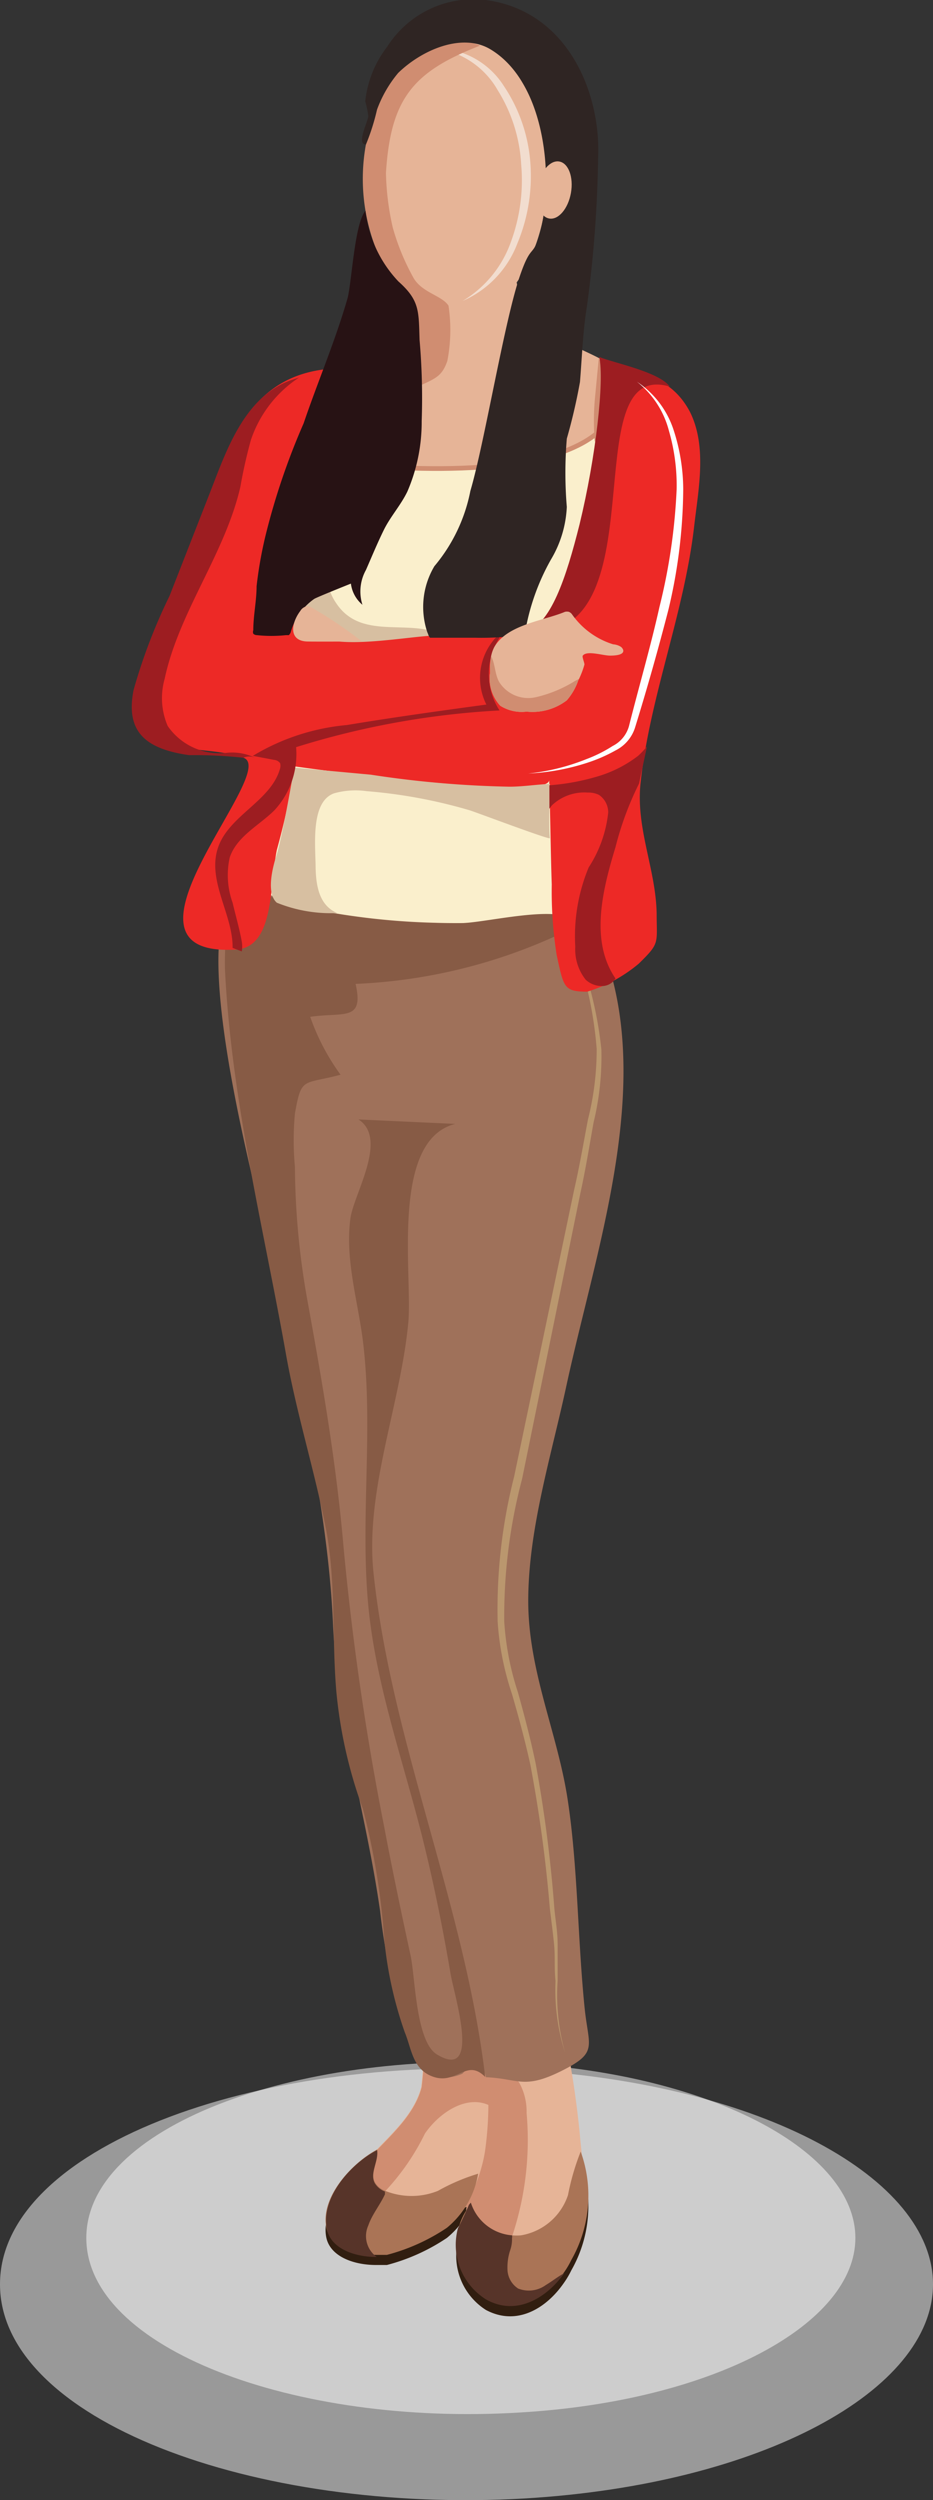 <svg id="Layer_1" data-name="Layer 1" xmlns="http://www.w3.org/2000/svg" xmlns:xlink="http://www.w3.org/1999/xlink" viewBox="0 0 39.67 106.24"><rect x="0" y="0" width="39.67" height="106.24" fill="#333333" stroke="none"/><defs><style>.cls-1{fill:#311e10;}.cls-2{fill:#e6b497;}.cls-3{fill:none;stroke:#d08d71;stroke-miterlimit:10;stroke-width:0.4px;}.cls-4{fill:#f2ddcf;}.cls-5{fill:#d08d71;}.cls-6{fill:#faefcc;}.cls-7{fill:#aa7456;}.cls-8{fill:#9f715a;}.cls-9{fill:#875b45;}.cls-10{fill:#573429;}.cls-11{fill:#ba976e;}.cls-12{fill:#d7bfa1;}.cls-13{fill:#ed2926;}.cls-14{fill:#d09f76;}.cls-15{fill:#9d1d21;}.cls-16,.cls-19,.cls-20{fill:#fff;}.cls-17{fill:#271214;}.cls-18{fill:#2f2523;}.cls-19{opacity:0.5;}.cls-20{opacity:0.51;}</style><symbol id="WOMAN07_2" data-name="WOMAN07 2" viewBox="0 0 24.17 98.46"><path class="cls-1" d="M10.29,3.24a2.46,2.46,0,0,1-.47,1h0l-.08.09A2,2,0,0,0,8,3a2.38,2.38,0,0,0-.38,0,2.55,2.55,0,0,0-2,1.71,10.37,10.37,0,0,1-.54,1.85,5.52,5.52,0,0,1,.4-4.61,3.65,3.65,0,0,1,.32-.54C6.55.33,7.8-.43,9.11.27A2.73,2.73,0,0,1,10.29,3.24Z"/><path class="cls-1" d="M13.73,6.66c-.08-.47.33-1,.09-1.41a.87.87,0,0,0-.43-.35h0a3,3,0,0,0-2.24,0,8.54,8.54,0,0,1-1.71.73,3.76,3.76,0,0,1,1.33-2.3,8.35,8.35,0,0,1,2.55-1.15h.46c.93,0,1.89.34,2.1,1.1C16.2,4.53,14.84,6.07,13.73,6.66Z"/><path class="cls-2" d="M17.81,77.52c-.13-1.83-13-.76-14.19.63a6.82,6.82,0,0,0-.69,3.93c.83,1.43,3.48,1.55,4.43,3.2,1.08,1.89-.13,3.09,2.35,3.49s2.7-1,2.75-2.82c.06-2.78-.56-2.25,2-3.35C16.65,81.65,18,80.32,17.81,77.52Z"/><path class="cls-3" d="M3.6,80.82C5,78.1,11.26,78.26,15,78.61"/><path class="cls-2" d="M14.28,90.84a7,7,0,0,0-1.87-5,3.37,3.37,0,0,0-.84-.59,2.86,2.86,0,0,0-.86-.26h-.32a2.48,2.48,0,0,0-.77.12,2.68,2.68,0,0,0-.73.34,3.77,3.77,0,0,0-.89.73l-.15.19h0c-.06.07-.11.15-.17.23A6.66,6.66,0,0,0,7,88a8.44,8.44,0,0,0-.5,2.88,7.67,7.67,0,0,0,1.2,4.28,4.39,4.39,0,0,0,1,1.07h0a2.68,2.68,0,0,0,.57.32,2.64,2.64,0,0,0,1.07.23,3.77,3.77,0,0,0,3.19-2.55A8.14,8.14,0,0,0,14.28,90.84Z"/><path class="cls-4" d="M10.1,85.64a4.35,4.35,0,0,0-2.33,2.45,7.41,7.41,0,0,0-.55,3.42,6.75,6.75,0,0,0,1.13,3.27,3.45,3.45,0,0,0,2.93,1.6A3.57,3.57,0,0,1,8.61,94.6a6.63,6.63,0,0,1-1-3.16,7.57,7.57,0,0,1,.43-3.27A4.79,4.79,0,0,1,10.1,85.64Z"/><path class="cls-5" d="M17.81,77.52c-.08-1.07-1.35-1.1-2-.6s-.77,2-1,2.65c-.68,2.32-1.27,1.74-3,2.52-.61.28-.85.4-1.06,1a6.9,6.9,0,0,0-.05,2.35c.29.45,1.17.55,1.52,1.24a9.79,9.79,0,0,1,.85,2.08,11.42,11.42,0,0,1,.29,2.32c-.2,3.14-1.13,4.3-4,5.41,2.09.91,3.81-1,4.47-2.81a8.16,8.16,0,0,0-.62-7,3.89,3.89,0,0,1-1-2.59c0-1.85,1.61-1.38,2.79-1.52C17.5,82.3,18,80,17.81,77.52Z"/><path class="cls-6" d="M19.3,57.39H5S1,86.07,3.6,80.82C5,78.1,11.26,78.26,15,78.61l1.48.16c.77.1,1.23.18,1.23.18l.39-5.09h0l.12-1.57Z"/><path class="cls-2" d="M14.74,5.92c-.85,1.28-2.48,2.27-2.88,3.82a17.38,17.38,0,0,0-.12,2.16V12a2,2,0,0,1-.81,1.37,1.63,1.63,0,0,1-.55.22,3.72,3.72,0,0,1-1.37,0c-.7-.11-1.4-.26-2.09-.44A1.57,1.57,0,0,1,6,12.68a1.59,1.59,0,0,1-.25-.74,41.5,41.5,0,0,1-.64-4.27C5,6.31,4.53,3.78,5.8,2.78a2.85,2.85,0,0,1,1.82-.41,6.79,6.79,0,0,1,.78,0,1.78,1.78,0,0,1,1.07.47,2.53,2.53,0,0,1,.46,1.82l.22-.12.94-.5a4.92,4.92,0,0,1,2.35-.77,1.87,1.87,0,0,1,1.6.92,1,1,0,0,1,.14.52A2.1,2.1,0,0,1,14.74,5.92Z"/><path class="cls-5" d="M10.13,4.56l-.22.12a2.53,2.53,0,0,0-.46-1.82,1.78,1.78,0,0,0-1.07-.47,12.92,12.92,0,0,0-1,6.25,2.53,2.53,0,0,0,.32,1.3,1.23,1.23,0,0,0,1.36.39A14.59,14.59,0,0,1,9.15,7a6.46,6.46,0,0,1,.68-2Z"/><path class="cls-5" d="M15.16,4.73A1,1,0,0,0,15,4.21c-.41.31-1,.55-1.38.87a10,10,0,0,0-1.92,2.69c-.63.91-1.82,1.69-2.8,1.16.05.47.09.94.13,1.4a.55.55,0,0,0,.26.53c.19.08.41-.07.61-.14a1.18,1.18,0,0,1,1.14.39c.25.24.44.53.68.79a17.38,17.38,0,0,1,.12-2.16c.4-1.55,2-2.54,2.88-3.82A2.1,2.1,0,0,0,15.16,4.73Z"/><path class="cls-7" d="M10.29,3.67a2.46,2.46,0,0,1-.47,1h0l-.08.09A2,2,0,0,0,8,3.44a2.38,2.38,0,0,0-.38,0,2.55,2.55,0,0,0-2,1.71A10.37,10.37,0,0,1,5.08,7a5.52,5.52,0,0,1,.4-4.61,3.65,3.65,0,0,1,.32-.54C6.55.79,7.8,0,9.11.73A2.73,2.73,0,0,1,10.29,3.67Z"/><path class="cls-7" d="M13.73,7.09c-.08-.47.33-1,.09-1.41a.87.87,0,0,0-.43-.35h0a3,3,0,0,0-2.24,0,8.54,8.54,0,0,1-1.71.73,3.76,3.76,0,0,1,1.33-2.3,8.35,8.35,0,0,1,2.55-1.15h.46c.93,0,1.89.34,2.1,1.1C16.2,5,14.84,6.5,13.73,7.09Z"/><path class="cls-8" d="M19.49,60.53c-.57.22-2.85-.71-3.51-.83a30.43,30.43,0,0,0-4.66-.48,29.2,29.2,0,0,0-4.67.22c-2,.26-1.93.32-2.63-1.65-2-5.73.44-12.54,1.69-18.35.64-2.94,1.59-6,1.6-9S6.08,24.84,5.64,22s-.43-6-.73-8.92c-.17-1.65-.59-1.87,1-2.66s1.81-.32,3.2-.26c.15.66.49.7,1,.15a1.67,1.67,0,0,1,1.4,0c.76.4.86,1.37,1.1,2.09a26.41,26.41,0,0,1,1,4.83c.59,4.15,1.8,7.9,2,12.15.25,5.82,1.91,11.78,3.09,17.51C19,48.44,22,59.55,19.49,60.53Z"/><path class="cls-9" d="M20.2,57.14c-.28-5.5-1.63-10.85-2.59-16.26-.44-2.48-1.19-4.86-1.68-7.32-.46-2.29-.26-4.66-.46-7a19.8,19.8,0,0,0-1.13-5A30.18,30.18,0,0,1,13.43,16a16.71,16.71,0,0,0-.87-3.93c-.27-.65-.32-1.43-1-1.8-1.16-.6-1.58.76-2.42-.1.86,7.26,4,14.26,4.75,21.44.36,3.48-1.15,7.13-1.48,10.61-.19,2,.78,7.76-2,8.45l4.12.19c-1.28-.82.2-3.17.34-4.2.24-1.76-.33-3.55-.54-5.29-.44-3.72.13-7.46-.22-11.18-.34-3.55-1.61-6.93-2.43-10.38-.42-1.74-.77-3.5-1.07-5.27-.16-.93-1.31-4.54.57-3.42.91.53.93,3.26,1.13,4.2.4,1.85.79,3.7,1.14,5.56a117.26,117.26,0,0,1,1.71,11.78c.31,3.6.9,7,1.55,10.57a33,33,0,0,1,.52,5.61,12.29,12.29,0,0,1,0,2.27c-.28,1.58-.33,1.22-1.94,1.65a9.47,9.47,0,0,1,1.29,2.46c-1.44.21-2.29-.21-1.93,1.4a22.84,22.84,0,0,0-9.47,2.5c.46,1,3.82.1,5,.08a29.86,29.86,0,0,1,6.4.61c1.17.24,2.4,1.09,3.22.26C20.19,59.65,20.23,57.73,20.2,57.14Z"/><path class="cls-10" d="M9.09.71C7.82,0,6.53.77,5.78,1.83c.27-.14.51-.34.78-.5a1.23,1.23,0,0,1,1.18-.15,1,1,0,0,1,.45.75,2.33,2.33,0,0,1-.12.9A1.41,1.41,0,0,0,8,3.32a.25.25,0,0,0,0,.12A2,2,0,0,1,9.75,4.83l.08-.09h0c.15-.35.31-.7.47-1A2.73,2.73,0,0,0,9.09.71Z"/><path class="cls-10" d="M15.85,3.62c-.21-.76-1.17-1.1-2.1-1.1h0a1.09,1.09,0,0,1,.36,1.34c-.16.47-.5.87-.71,1.33a.49.49,0,0,1,0,.11h0a.87.87,0,0,1,.43.35c.24.42-.17.94-.09,1.41C14.84,6.5,16.2,5,15.85,3.62Z"/><path class="cls-11" d="M6,59.78a16.66,16.66,0,0,1-1.6-5.92,12.1,12.1,0,0,1,.37-3c.19-1,.36-2,.59-3L7.91,35.68a22.84,22.84,0,0,0,.7-6.17A12.14,12.14,0,0,0,8,26.44c-.29-1-.56-2-.78-3a59.23,59.23,0,0,1-.83-6.12c-.06-.51-.13-1-.18-1.53s0-1-.06-1.54a8.78,8.78,0,0,0-.41-3.06,9,9,0,0,1,.32,3.06V15.8c0,.55.09,1,.14,1.54A58,58,0,0,0,7,23.52c.21,1,.47,2,.75,3a12,12,0,0,1,.58,3,22.8,22.8,0,0,1-.76,6.07L5.09,47.74c-.22,1-.38,2-.56,3a11.9,11.9,0,0,0-.33,3.09A16.49,16.49,0,0,0,6,59.78Z"/><path class="cls-12" d="M18.16,69.81c0-1.78-6.39.79-7.43,1.49,1.41,1,3.63-.22,4.76,1.52,1,1.45.08,4.4-.54,5.79C18.53,79,18.26,72.44,18.16,69.81Z"/><path class="cls-13" d="M19.42,66.23c1.85.65,4.31-.17,4.51,2.45.14,1.78-1.84,4.89-2.44,6.63-1.18,3.48-1.88,7.48-6.32,7.47-.39-2.46,1.4-5.66,1.69-8.14.12-1.08.34-2.6-.61-3.22s-4,0-5,0c-2.45,0-4.9-.47-5.54,2.34s-2,6.68-1.43,9.46c-1.54-.67-3-.66-3.86-2.32-.71-1.46-.35-3.24-.17-4.79.42-3.72,1.88-7.24,2.28-10.92.22-1.94-.64-3.67-.68-5.56,0-1.31-.15-1.26.76-2.15A6.24,6.24,0,0,1,4.8,56.29c1,0,1,.18,1.3,1.55a17.31,17.31,0,0,1,.21,3c.05,1.48.06,3,.11,4.44,0-.91,10.1.48,10.8.58A34.42,34.42,0,0,1,18,62.31c.31-1.53.1-4.12,1.72-4.23C25.66,57.71,17.83,65.67,19.42,66.23Z"/><path class="cls-12" d="M18,62.13c.2-.61.45-1.67,0-2.06a6.11,6.11,0,0,0-2.57-.44c.77.32.9,1.16.92,1.91,0,.91.24,2.82-.79,3.18a3.38,3.38,0,0,1-1.38.09A21.63,21.63,0,0,1,9.81,64c-.27-.08-3.36-1.25-3.42-1.19.06.55,0,2,0,2.31C7,65.09,7.54,65,8.11,65a44,44,0,0,1,5.89.51l3.26.3S17.74,63,18,62.13Z"/><polygon class="cls-14" points="6.36 62.78 6.36 62.78 6.36 62.78 6.36 62.78"/><path class="cls-15" d="M4.35,65.44a9.59,9.59,0,0,1,2.06-.38v-1a1,1,0,0,1-.12.16,2,2,0,0,1-1.51.53,1,1,0,0,1-.48-.1.9.9,0,0,1-.39-.75,5.29,5.29,0,0,1,.83-2.33,7.62,7.62,0,0,0,.57-3.37,2.08,2.08,0,0,0-.44-1.4,1,1,0,0,0-.65-.27h0a.67.67,0,0,0-.62.32h0c1.09,1.59.56,3.74,0,5.58a13.35,13.35,0,0,1-1,2.7h0l-.34,1.58a3.72,3.72,0,0,1,.38-.4A5.27,5.27,0,0,1,4.35,65.44Z"/><path class="cls-15" d="M19.88,58.15,19.49,58a1.21,1.21,0,0,0,0,.42c.1.55.26,1.1.39,1.65A3.46,3.46,0,0,1,20,62c-.31.9-1.26,1.36-1.9,2a3.51,3.51,0,0,0-.92,2.68,35.25,35.25,0,0,1-8.65,1.56,2.84,2.84,0,0,1,0,3.09c.09.13.23-.07.33-.2a2.52,2.52,0,0,0,.23-2.64c2-.27,4-.55,5.93-.87a9.36,9.36,0,0,0,4-1.31l-.9-.17a.36.36,0,0,1-.26-.14.41.41,0,0,1,0-.22c.38-1.4,2.2-2,2.65-3.4S19.86,59.56,19.88,58.15Z"/><path class="cls-15" d="M21.73,66.34a19.2,19.2,0,0,1-2.31-.11.6.6,0,0,1-.49,0,2.22,2.22,0,0,0,1.28.2,2.68,2.68,0,0,1,2.43,1.15,3,3,0,0,1,.13,2c-.61,2.86-2.56,5.3-3.22,8.16a20.84,20.84,0,0,1-.45,2,5.13,5.13,0,0,1-2.05,2.65l.39-.13c2-.75,2.74-3.08,3.44-4.86l1.68-4.29a23.72,23.72,0,0,0,1.53-4C24.45,67.3,23.54,66.6,21.73,66.34Z"/><path class="cls-5" d="M4.31,83.22l.17-1.78a10.7,10.7,0,0,0,0-1.79,6,6,0,0,0-.4,1.79A4,4,0,0,0,4.31,83.22Z"/><path class="cls-15" d="M7.47,71.58C1.56,71,5.47,83.25,1.29,82c.46.63,2.36,1,3,1.26-.22-1,.14-4.24.84-7.12C5.69,73.91,6.36,71.82,7.47,71.58Z"/><path class="cls-16" d="M2.69,82.21a3.89,3.89,0,0,1-1.36-2.08A8.33,8.33,0,0,1,1,77.64a25.13,25.13,0,0,1,.73-5c.37-1.66.85-3.3,1.28-5a1.35,1.35,0,0,1,.71-.91,5.86,5.86,0,0,1,1.12-.56,9.12,9.12,0,0,1,2.47-.61,9.49,9.49,0,0,0-2.52.46,6.6,6.6,0,0,0-1.19.52,1.64,1.64,0,0,0-.84,1Q2,70,1.35,72.52a22.52,22.52,0,0,0-.63,5.12,8.21,8.21,0,0,0,.42,2.55A3.91,3.91,0,0,0,2.69,82.21Z"/><path class="cls-17" d="M19,71.5a.2.2,0,0,1,0,.15c0,.63-.14,1.25-.14,1.87a17.47,17.47,0,0,1-.38,2.15,29.31,29.31,0,0,1-1.62,4.77c-.6,1.77-1.33,3.46-1.86,5.29-.18.61-.3,3.22-.77,3.74a5.23,5.23,0,0,0-1.4-3c-.91-.81-.86-1.26-.9-2.49a28.44,28.44,0,0,1-.09-3.44,7.45,7.45,0,0,1,.61-3c.28-.58.72-1.06,1-1.63s.51-1.13.76-1.7a1.88,1.88,0,0,0,.15-1.48,1.4,1.4,0,0,1,.49.9s1.43-.57,1.56-.65a2.56,2.56,0,0,0,1-1.42.32.32,0,0,1,.08-.12h.12a5.88,5.88,0,0,1,1.24,0A.22.22,0,0,1,19,71.5Z"/><path class="cls-18" d="M11.3,74.37a7.07,7.07,0,0,0-1.53,3.2c-.59,2-1.41,7-2.06,9-.53,1.6-.58.85-.88,1.9-.63,2.26-.29,6.43,2.08,7.86,1.19.72,2.9,0,3.93-1a5.23,5.23,0,0,0,.9-1.56,9.26,9.26,0,0,1,.47-1.48c.43,0-.1,1-.1,1.21a3.94,3.94,0,0,0,.13.62,4.57,4.57,0,0,1-.93,2.32,4.35,4.35,0,0,1-4.11,2c-3.52-.41-5-3.91-4.86-6.76a52,52,0,0,1,.47-6.24c.18-1.1.21-2.14.3-3.24a24.1,24.1,0,0,1,.56-2.41,17.57,17.57,0,0,0,0-2.9,4.77,4.77,0,0,1,.67-2.23,9.55,9.55,0,0,0,1.12-3.2,12.7,12.7,0,0,1,2.12-.13h1.89c.06,0,.1.18.13.23A3.38,3.38,0,0,1,11.3,74.37Z"/><ellipse class="cls-2" cx="6.21" cy="90.36" rx="1.23" ry="0.72" transform="translate(-83.85 80.67) rotate(-79.93)"/><path class="cls-2" d="M8.93,69.85a1.7,1.7,0,0,0-.43-1.41,1.71,1.71,0,0,0-1.12-.25,2.4,2.4,0,0,0-1.71.48,2.54,2.54,0,0,0-.46.77.53.53,0,0,1-.06.14,3.79,3.79,0,0,0-.23.61c0,.09.11.33.07.38-.17.23-.86,0-1.15,0-.13,0-.61,0-.57.23a.27.27,0,0,0,.11.15.71.71,0,0,0,.32.1,3.35,3.35,0,0,1,1.76,1.29.33.33,0,0,0,.12.09.34.34,0,0,0,.17,0c.91-.38,2.45-.54,3-1.49a1.47,1.47,0,0,0,.14-.4A2.89,2.89,0,0,0,8.93,69.85Z"/><path class="cls-2" d="M14.38,71.17A17.88,17.88,0,0,0,16.5,72.6a.48.48,0,0,0,.2.07.41.41,0,0,0,.3-.2c.4-.53.5-1.27-.28-1.3C16.4,71.16,14.57,71.17,14.38,71.17Z"/><path class="cls-5" d="M8.93,69.85a1.7,1.7,0,0,0-.43-1.41,1.71,1.71,0,0,0-1.12-.25,2.4,2.4,0,0,0-1.71.48,2.54,2.54,0,0,0-.46.77.53.53,0,0,1-.06.14l.16-.08A5.46,5.46,0,0,1,7,68.8a1.46,1.46,0,0,1,1.54.64c.19.33.17.75.34,1.09A2.89,2.89,0,0,0,8.93,69.85Z"/></symbol></defs><title>WOMAN06</title><path class="cls-19" d="M17.6,106.5c0,5.74,10.74,9.77,22.32,9.1C50,115,57.27,111,57.27,106.5S50,98,39.92,97.4C28.34,96.72,17.6,100.75,17.6,106.5Z" transform="translate(-17.6 -9.43)"/><path class="cls-20" d="M21.27,104.53c0,4.69,8.85,8,18.4,7.42,8.31-.48,14.3-3.78,14.3-7.42s-6-6.94-14.3-7.42C30.12,96.56,21.27,99.84,21.27,104.53Z" transform="translate(-17.6 -9.43)"/><g id="Layer_2" data-name="Layer 2"><g id="Layer_1-2" data-name="Layer 1-2"><use width="24.17" height="98.46" transform="translate(29.77 98.43) rotate(180)" xlink:href="#WOMAN07_2"/></g></g></svg>